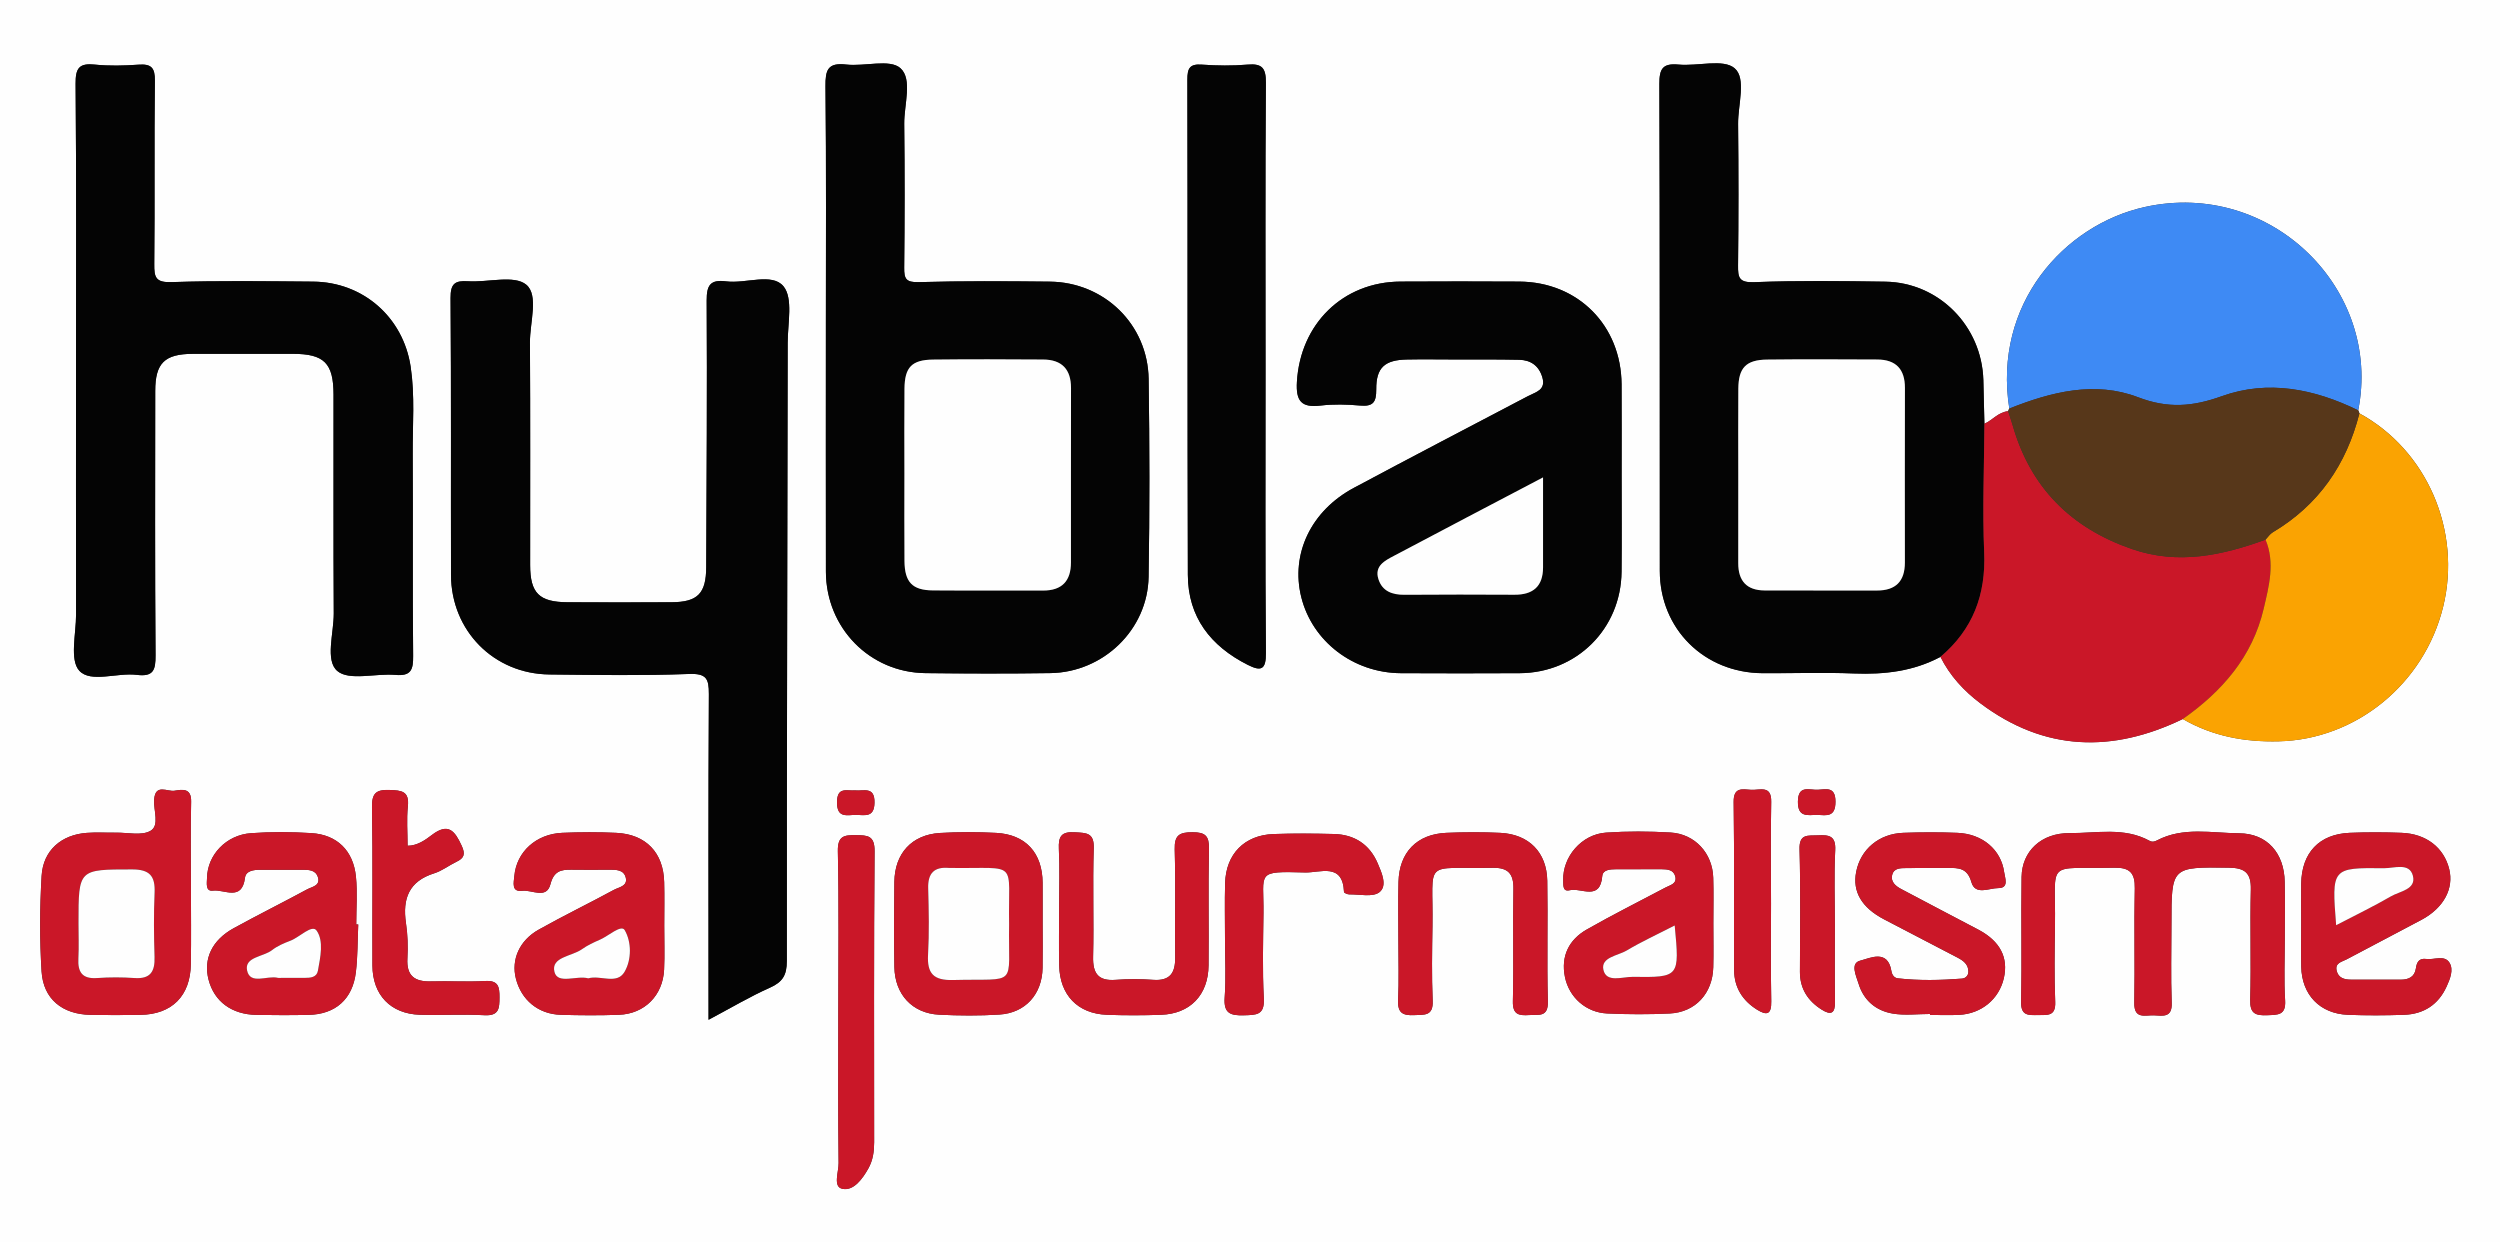 <?xml version="1.0" encoding="utf-8"?>
<!-- Generator: Adobe Illustrator 16.0.0, SVG Export Plug-In . SVG Version: 6.00 Build 0)  -->
<!DOCTYPE svg PUBLIC "-//W3C//DTD SVG 1.1//EN" "http://www.w3.org/Graphics/SVG/1.1/DTD/svg11.dtd">
<svg version="1.1" id="Calque_1" xmlns="http://www.w3.org/2000/svg" xmlns:xlink="http://www.w3.org/1999/xlink" x="0px" y="0px"
	 width="106px" height="52.667px" viewBox="0 0 106 52.667" enable-background="new 0 0 106 52.667" xml:space="preserve">
<rect x="0" y="0" width="106" height="52.667" fill="#333333" stroke="none"/>
<g id="dydB0q_1_">
	<g>
		<g>
			<path fill="#FEFEFE" d="M52.77,54.89c-27.438,0-54.875-0.003-82.312,0.017c-0.663,0-0.812-0.149-0.812-0.812
				c0.021-18.341,0.021-36.682,0-55.022c0-0.605,0.119-0.724,0.724-0.723c54.934,0.018,109.867,0.018,164.801,0
				c0.605,0,0.725,0.118,0.724,0.723c-0.021,18.37-0.021,36.74,0,55.11c0.001,0.605-0.118,0.725-0.724,0.724
				C107.704,54.887,80.237,54.89,52.77,54.89z M100.039,17.527c-0.013-0.044-0.029-0.088-0.051-0.129
				c1.021-5.124-3.695-9.802-9.042-8.622c-3.426,0.756-6.451,4.119-5.752,8.547c-0.021,0.035-0.038,0.072-0.049,0.112
				c-0.41,0.036-0.658,0.377-1.005,0.533c-0.015-0.616-0.027-1.232-0.045-1.849c-0.064-2.295-1.885-4.143-4.158-4.177
				c-1.852-0.027-3.706-0.052-5.555,0.021c-0.652,0.025-0.694-0.195-0.688-0.713c0.022-1.999,0.022-3.999,0.002-5.998
				c-0.008-0.814,0.356-1.927-0.148-2.359c-0.48-0.411-1.564-0.08-2.375-0.156c-0.681-0.063-0.818,0.181-0.815,0.829
				c0.024,6.879,0.011,13.759,0.018,20.638c0.002,2.461,1.882,4.324,4.36,4.338c1.294,0.007,2.589-0.038,3.881,0.012
				c1.284,0.05,2.512-0.092,3.659-0.704c0.4,0.802,0.994,1.446,1.7,1.975c2.713,2.034,5.588,2.105,8.575,0.661
				c1.258,0.728,2.613,0.98,4.061,0.946c3.271-0.075,6.171-2.422,6.978-5.706C104.38,22.504,102.9,19.083,100.039,17.527z
				 M30.042,43.239C31,42.73,31.8,42.253,32.647,41.875c0.534-0.239,0.714-0.532,0.713-1.125c-0.003-8.74,0.026-17.479,0.037-26.219
				c0.001-0.82,0.237-1.889-0.179-2.394c-0.48-0.583-1.597-0.101-2.426-0.208c-0.665-0.086-0.834,0.149-0.83,0.815
				c0.023,3.766-0.004,7.533-0.019,11.299c-0.004,1.119-0.359,1.484-1.464,1.491c-1.471,0.009-2.942,0.007-4.414,0
				c-1.205-0.005-1.586-0.386-1.587-1.573c-0.002-3.149,0.011-6.298-0.009-9.447c-0.005-0.843,0.378-1.999-0.156-2.444
				c-0.508-0.424-1.625-0.091-2.471-0.146c-0.554-0.036-0.743,0.103-0.739,0.706c0.03,3.914,0.009,7.828,0.019,11.742
				c0.006,2.369,1.812,4.199,4.173,4.224c1.972,0.021,3.945,0.054,5.915-0.021c0.742-0.028,0.848,0.197,0.845,0.854
				C30.029,33.961,30.042,38.493,30.042,43.239z M35.017,13.905c0,3.444-0.005,6.888,0.002,10.331
				c0.005,2.385,1.853,4.276,4.22,4.305c1.766,0.021,3.532,0.025,5.298-0.001c2.249-0.034,4.128-1.845,4.164-4.081
				c0.047-2.795,0.043-5.593,0.002-8.388c-0.034-2.312-1.879-4.104-4.189-4.129c-1.854-0.02-3.709-0.032-5.562,0.021
				c-0.542,0.015-0.619-0.144-0.613-0.617c0.021-2.03,0.025-4.062,0.001-6.092c-0.009-0.813,0.36-1.896-0.162-2.363
				c-0.448-0.401-1.516-0.064-2.298-0.154C35.092,2.645,34.994,2.973,35,3.663C35.037,7.076,35.017,10.491,35.017,13.905z
				 M3.223,15.642c0,3.472-0.003,6.944,0.002,10.417c0.001,0.818-0.279,1.922,0.137,2.379c0.481,0.528,1.606,0.071,2.44,0.177
				c0.707,0.089,0.797-0.21,0.793-0.83c-0.028-3.736-0.016-7.474-0.013-11.21c0.001-1.179,0.396-1.567,1.594-1.572
				c1.412-0.004,2.825-0.002,4.237,0c1.333,0.002,1.728,0.391,1.729,1.736c0.006,3.089-0.01,6.179,0.009,9.269
				c0.005,0.843-0.374,1.996,0.152,2.443c0.502,0.427,1.622,0.092,2.463,0.166c0.663,0.058,0.757-0.221,0.751-0.803
				c-0.028-2.854-0.002-5.708-0.018-8.562c-0.007-1.234,0.098-2.473-0.087-3.702c-0.315-2.097-2.017-3.591-4.134-3.608
				c-2-0.017-4.003-0.046-6.001,0.021c-0.681,0.023-0.743-0.2-0.736-0.77c0.028-2.589-0.005-5.179,0.026-7.768
				c0.006-0.554-0.156-0.72-0.693-0.682c-0.615,0.044-1.24,0.06-1.852-0.003C3.357,2.669,3.2,2.888,3.205,3.548
				C3.24,7.579,3.223,11.61,3.223,15.642z M68.757,20.181c0-1.295,0.006-2.59-0.002-3.884c-0.016-2.5-1.847-4.342-4.34-4.358
				c-1.678-0.011-3.354-0.01-5.032,0c-2.448,0.013-4.249,1.797-4.394,4.252c-0.048,0.808,0.185,1.105,1.003,1.005
				c0.551-0.067,1.12-0.051,1.675-0.001c0.554,0.049,0.689-0.141,0.686-0.685c-0.008-0.926,0.362-1.248,1.299-1.267
				c0.647-0.014,1.295-0.004,1.942-0.002c0.941,0.002,1.884-0.007,2.824,0.014c0.484,0.011,0.831,0.251,0.977,0.742
				c0.16,0.542-0.268,0.621-0.597,0.793c-2.467,1.295-4.938,2.582-7.395,3.896c-1.82,0.975-2.684,2.804-2.23,4.63
				c0.467,1.881,2.209,3.217,4.227,3.227c1.678,0.008,3.354,0.009,5.032,0c2.42-0.014,4.297-1.88,4.322-4.301
				C68.768,22.888,68.757,21.534,68.757,20.181z M53.659,15.684c0-4.058-0.015-8.115,0.015-12.172
				c0.004-0.616-0.151-0.827-0.774-0.773c-0.642,0.055-1.295,0.048-1.938,0.001c-0.521-0.038-0.618,0.158-0.617,0.64
				c0.016,6.998-0.002,13.996,0.02,20.993c0.006,1.793,0.966,3.021,2.535,3.814c0.575,0.291,0.781,0.211,0.775-0.507
				C53.642,23.682,53.659,19.683,53.659,15.684z M96.875,39.86c0-0.823,0.013-1.647-0.003-2.47c-0.021-1.217-0.74-2.052-1.941-2.06
				c-1.157-0.008-2.357-0.281-3.47,0.3c-0.106,0.055-0.203,0.084-0.323,0.018c-1.077-0.589-2.249-0.317-3.379-0.325
				c-1.21-0.009-2.027,0.767-2.044,1.86c-0.026,1.765,0.017,3.53-0.02,5.294c-0.013,0.606,0.319,0.564,0.72,0.561
				c0.394-0.003,0.751,0.06,0.727-0.555c-0.044-1.087-0.024-2.177-0.01-3.265c0.04-2.808-0.45-2.367,2.517-2.427
				c0.649-0.013,0.88,0.219,0.866,0.874c-0.035,1.617,0.01,3.235-0.021,4.853c-0.013,0.717,0.472,0.514,0.842,0.532
				c0.372,0.018,0.769,0.108,0.745-0.528c-0.041-1.116-0.011-2.235-0.011-3.353c0-2.427-0.001-2.409,2.431-2.38
				c0.671,0.008,0.951,0.215,0.934,0.92c-0.038,1.558,0.017,3.119-0.026,4.676c-0.017,0.59,0.219,0.68,0.721,0.66
				c0.445-0.019,0.799,0.013,0.76-0.627C96.836,41.569,96.875,40.713,96.875,39.86z M8.096,37.612c0-1.207-0.02-2.414,0.008-3.62
				c0.014-0.592-0.381-0.52-0.706-0.465c-0.302,0.05-0.814-0.316-0.863,0.38c-0.032,0.454,0.239,1.087-0.149,1.317
				c-0.373,0.221-0.967,0.073-1.464,0.08c-0.412,0.006-0.826-0.021-1.236,0.009c-1.081,0.077-1.857,0.741-1.922,1.821
				c-0.08,1.347-0.086,2.707-0.002,4.053c0.073,1.171,0.879,1.819,2.072,1.843c0.706,0.014,1.413,0.011,2.119,0
				c1.336-0.02,2.119-0.802,2.139-2.153C8.11,39.79,8.097,38.701,8.096,37.612z M15.19,39.198c-0.028,0-0.057-0.001-0.085-0.001
				c0-0.675,0.055-1.356-0.013-2.025c-0.112-1.107-0.8-1.779-1.89-1.848c-0.851-0.054-1.71-0.059-2.56,0.003
				c-1.054,0.076-1.846,0.921-1.865,1.894c-0.004,0.216-0.078,0.586,0.252,0.542c0.476-0.065,1.228,0.473,1.358-0.547
				c0.037-0.294,0.366-0.339,0.647-0.337c0.589,0.004,1.178,0.002,1.767,0c0.27,0,0.566-0.005,0.672,0.297
				c0.132,0.378-0.242,0.42-0.448,0.531c-1.033,0.559-2.085,1.083-3.115,1.648c-0.925,0.508-1.296,1.305-1.067,2.187
				c0.24,0.922,0.98,1.473,2.033,1.49c0.735,0.012,1.472,0.015,2.208-0.001c1.137-0.023,1.867-0.665,2.004-1.81
				C15.17,40.552,15.16,39.873,15.19,39.198z M72.646,39.157c0-0.647,0.016-1.294-0.004-1.94c-0.03-1.038-0.773-1.858-1.812-1.919
				c-0.908-0.053-1.825-0.058-2.732,0.004c-1.041,0.071-1.851,1.028-1.818,2.03c0.007,0.204-0.025,0.488,0.277,0.413
				c0.483-0.119,1.287,0.475,1.38-0.602c0.023-0.27,0.34-0.287,0.58-0.288c0.646-0.003,1.294-0.003,1.94-0.001
				c0.241,0.001,0.5,0.023,0.573,0.3c0.084,0.318-0.209,0.37-0.408,0.475c-1.114,0.59-2.244,1.155-3.339,1.779
				c-0.759,0.433-1.107,1.128-0.931,2.01c0.174,0.872,0.898,1.513,1.795,1.553c0.881,0.04,1.766,0.043,2.646,0.001
				c1.091-0.053,1.821-0.851,1.85-1.963C72.659,40.392,72.646,39.774,72.646,39.157z M28.165,39.256
				c0-0.617,0.013-1.235-0.003-1.853c-0.03-1.25-0.773-2.029-2.028-2.09c-0.764-0.037-1.53-0.034-2.294-0.001
				c-1.109,0.047-1.942,0.809-2.032,1.833c-0.022,0.262-0.14,0.688,0.338,0.625c0.406-0.053,1.023,0.374,1.194-0.282
				c0.142-0.547,0.437-0.621,0.885-0.613c0.529,0.01,1.059,0.003,1.588,0.001c0.3,0,0.641-0.012,0.722,0.346
				c0.08,0.354-0.298,0.395-0.505,0.508c-1.057,0.573-2.141,1.098-3.189,1.687c-0.823,0.462-1.169,1.275-0.968,2.071
				c0.23,0.912,0.948,1.511,1.905,1.54c0.822,0.024,1.647,0.03,2.47-0.001c1.087-0.042,1.858-0.822,1.911-1.918
				C28.187,40.492,28.163,39.874,28.165,39.256z M97.57,39.14c0,0.618-0.012,1.235,0.002,1.853c0.025,1.188,0.791,1.987,1.979,2.035
				c0.793,0.031,1.589,0.027,2.382,0c0.833-0.029,1.453-0.431,1.802-1.199c0.146-0.322,0.311-0.713,0.119-1.015
				c-0.212-0.334-0.646-0.109-0.979-0.154c-0.299-0.04-0.405,0.125-0.443,0.404c-0.049,0.35-0.302,0.474-0.634,0.474
				c-0.706-0.001-1.412,0-2.118-0.001c-0.284,0-0.54-0.073-0.609-0.389c-0.072-0.326,0.23-0.368,0.42-0.469
				c1.061-0.567,2.13-1.117,3.19-1.685c0.933-0.501,1.369-1.321,1.165-2.146c-0.226-0.909-0.973-1.496-2.016-1.536
				c-0.734-0.028-1.472-0.031-2.206,0c-1.291,0.055-2.034,0.846-2.054,2.151C97.562,38.021,97.57,38.581,97.57,39.14z
				 M81.831,42.993c0,0.013,0,0.027,0,0.04c0.411,0,0.824,0.018,1.234-0.003c0.949-0.049,1.692-0.667,1.897-1.555
				c0.201-0.875-0.159-1.57-1.077-2.056c-1.088-0.576-2.183-1.141-3.269-1.721c-0.238-0.126-0.472-0.309-0.383-0.621
				c0.08-0.279,0.36-0.267,0.591-0.271c0.588-0.01,1.176-0.002,1.763-0.006c0.455-0.003,0.827-0.001,0.998,0.599
				c0.163,0.577,0.753,0.254,1.136,0.256c0.475,0.002,0.288-0.43,0.254-0.678c-0.132-0.952-0.921-1.621-1.979-1.665
				c-0.763-0.031-1.528-0.028-2.292-0.001c-1.038,0.037-1.819,0.702-2.004,1.657c-0.163,0.839,0.232,1.515,1.186,2.013
				c1.039,0.543,2.081,1.08,3.119,1.625c0.237,0.125,0.456,0.283,0.453,0.594c-0.001,0.172-0.125,0.282-0.273,0.293
				c-0.907,0.069-1.815,0.091-2.722-0.013c-0.155-0.018-0.243-0.153-0.269-0.31c-0.155-0.94-0.916-0.539-1.312-0.442
				c-0.45,0.11-0.185,0.639-0.079,0.982c0.219,0.713,0.741,1.145,1.446,1.265C80.763,43.062,81.303,42.993,81.831,42.993z
				 M44.208,39.192c0-0.587,0.004-1.175-0.001-1.762c-0.009-1.268-0.717-2.05-1.974-2.116c-0.791-0.041-1.588-0.044-2.378,0.004
				c-1.195,0.073-1.92,0.866-1.935,2.075c-0.015,1.204-0.02,2.409,0.001,3.613c0.021,1.16,0.762,1.959,1.897,2.017
				c0.85,0.043,1.706,0.048,2.555-0.005c1.104-0.069,1.811-0.862,1.832-1.975C44.217,40.427,44.208,39.81,44.208,39.192z
				 M59.291,39.864c0,0.853,0.027,1.707-0.011,2.557c-0.023,0.537,0.213,0.643,0.681,0.621c0.428-0.02,0.813,0.05,0.785-0.605
				c-0.044-1.056-0.024-2.116-0.009-3.174c0.044-2.877-0.465-2.411,2.558-2.467c0.645-0.012,0.886,0.248,0.874,0.894
				c-0.029,1.587,0.016,3.175-0.023,4.762c-0.014,0.574,0.259,0.615,0.693,0.587c0.396-0.025,0.81,0.11,0.791-0.579
				c-0.046-1.704,0.005-3.411-0.025-5.115c-0.021-1.207-0.782-1.972-1.987-2.031c-0.763-0.037-1.529-0.034-2.293-0.001
				c-1.249,0.053-1.999,0.829-2.029,2.083C59.274,38.218,59.291,39.041,59.291,39.864z M44.906,38.464
				c0,0.824-0.014,1.648,0.003,2.472c0.026,1.253,0.787,2.045,2.025,2.091c0.764,0.029,1.531,0.027,2.295,0
				c1.233-0.043,2.001-0.838,2.014-2.096c0.017-1.647-0.018-3.296,0.017-4.943c0.011-0.547-0.157-0.702-0.698-0.702
				c-0.556-0.001-0.771,0.125-0.755,0.729c0.042,1.529,0.002,3.06,0.02,4.59c0.007,0.657-0.227,0.992-0.933,0.94
				c-0.527-0.039-1.062-0.041-1.588,0c-0.746,0.058-0.976-0.271-0.958-0.986c0.037-1.529-0.023-3.062,0.027-4.59
				c0.022-0.674-0.318-0.65-0.802-0.681c-0.569-0.036-0.703,0.177-0.678,0.703C44.935,36.815,44.906,37.64,44.906,38.464z
				 M35.543,42.973c0,2.115-0.014,4.231,0.014,6.345c0.005,0.375-0.251,1.004,0.162,1.088c0.473,0.098,0.851-0.418,1.103-0.87
				c0.192-0.345,0.243-0.72,0.243-1.104c0-4.113-0.017-8.226,0.018-12.339c0.005-0.668-0.297-0.677-0.79-0.683
				c-0.508-0.006-0.781,0.034-0.768,0.689C35.574,38.389,35.543,40.681,35.543,42.973z M17.282,35.86
				c0-0.565-0.046-1.121,0.012-1.665c0.07-0.654-0.267-0.681-0.775-0.699c-0.567-0.021-0.755,0.132-0.745,0.728
				c0.035,2.237,0.007,4.475,0.017,6.712c0.005,1.249,0.77,2.051,2.01,2.091c0.911,0.029,1.827-0.031,2.736,0.019
				c0.625,0.035,0.641-0.292,0.642-0.755c0.002-0.442-0.042-0.728-0.605-0.695c-0.763,0.043-1.531-0.006-2.296,0.016
				c-0.69,0.019-1.048-0.23-1.003-0.978c0.029-0.496,0.013-1.004-0.061-1.495c-0.153-1.036,0.125-1.776,1.202-2.112
				c0.33-0.104,0.619-0.334,0.937-0.486c0.325-0.156,0.39-0.32,0.223-0.681c-0.29-0.629-0.566-0.995-1.273-0.449
				C18.016,35.629,17.683,35.859,17.282,35.86z M51.94,39.826c0,0.824,0.046,1.651-0.015,2.47c-0.048,0.671,0.243,0.77,0.817,0.753
				c0.522-0.016,0.883,0.002,0.844-0.719c-0.063-1.203-0.028-2.412-0.015-3.618c0.021-1.742-0.356-1.776,1.771-1.719
				c0.628,0.017,1.592-0.43,1.643,0.828c0.001,0.039,0.146,0.103,0.223,0.102c0.437-0.008,0.995,0.127,1.276-0.091
				c0.352-0.272,0.101-0.826-0.068-1.222c-0.343-0.806-0.987-1.227-1.861-1.248c-0.853-0.021-1.707-0.029-2.559,0.002
				c-1.232,0.045-2.017,0.847-2.052,2.08C51.922,38.237,51.941,39.032,51.94,39.826z M75.092,38.316
				c0-1.439-0.021-2.878,0.008-4.316c0.015-0.73-0.495-0.488-0.851-0.511c-0.359-0.023-0.751-0.132-0.742,0.516
				c0.033,2.378,0.006,4.757,0.02,7.135c0.005,0.728,0.357,1.288,0.975,1.672c0.421,0.262,0.61,0.196,0.6-0.355
				C75.075,41.077,75.092,39.696,75.092,38.316z M77.799,39.221c0-1.057-0.039-2.116,0.015-3.17
				c0.031-0.622-0.271-0.657-0.738-0.632c-0.409,0.021-0.796-0.085-0.776,0.595c0.05,1.731,0.018,3.464,0.017,5.196
				c0,0.711,0.335,1.227,0.922,1.598c0.397,0.252,0.572,0.159,0.565-0.327C77.789,41.394,77.798,40.308,77.799,39.221z
				 M77.06,34.549c0.385,0.023,0.767,0.106,0.764-0.562c-0.002-0.648-0.396-0.522-0.745-0.501c-0.35,0.021-0.841-0.223-0.848,0.503
				C76.225,34.661,76.632,34.562,77.06,34.549z M36.25,33.513c-0.34,0.028-0.756-0.167-0.761,0.497
				c-0.006,0.706,0.438,0.537,0.814,0.541c0.359,0.004,0.762,0.126,0.775-0.508C37.095,33.321,36.611,33.553,36.25,33.513z"/>
			<path fill-rule="evenodd" clip-rule="evenodd" fill="#040404" d="M30.042,43.239c0-4.746-0.013-9.277,0.014-13.808
				c0.003-0.657-0.103-0.882-0.845-0.854c-1.97,0.075-3.943,0.042-5.915,0.021c-2.36-0.025-4.167-1.855-4.173-4.224
				c-0.01-3.914,0.012-7.829-0.019-11.742c-0.004-0.603,0.186-0.742,0.739-0.706c0.846,0.055,1.963-0.278,2.471,0.146
				c0.534,0.445,0.151,1.601,0.156,2.444c0.02,3.149,0.007,6.298,0.009,9.447c0.001,1.187,0.382,1.567,1.587,1.573
				c1.472,0.007,2.943,0.008,4.414,0c1.104-0.007,1.46-0.372,1.464-1.491c0.015-3.767,0.042-7.533,0.019-11.299
				c-0.004-0.666,0.165-0.901,0.83-0.815c0.829,0.107,1.945-0.375,2.426,0.208c0.416,0.505,0.18,1.574,0.179,2.394
				c-0.011,8.739-0.04,17.479-0.037,26.219c0.001,0.593-0.179,0.887-0.713,1.125C31.8,42.253,31,42.73,30.042,43.239z"/>
			<path fill-rule="evenodd" clip-rule="evenodd" fill="#040404" d="M82.275,27.852c-1.147,0.612-2.375,0.754-3.659,0.704
				c-1.292-0.05-2.587-0.005-3.881-0.012c-2.479-0.015-4.358-1.877-4.36-4.338c-0.007-6.879,0.007-13.759-0.018-20.638
				c-0.003-0.648,0.135-0.893,0.815-0.829c0.811,0.076,1.895-0.255,2.375,0.156c0.505,0.432,0.141,1.545,0.148,2.359
				c0.021,1.999,0.021,3.999-0.002,5.998c-0.006,0.518,0.036,0.739,0.688,0.713c1.849-0.073,3.703-0.049,5.555-0.021
				c2.273,0.034,4.094,1.881,4.158,4.177c0.018,0.616,0.03,1.232,0.044,1.849c-0.01,1.817-0.087,3.637-0.01,5.451
				C84.206,25.22,83.649,26.689,82.275,27.852z M73.703,20.091c0,1.263,0.003,2.526-0.001,3.789
				c-0.002,0.754,0.362,1.152,1.119,1.156c1.586,0.006,3.172,0,4.758,0.003c0.798,0.001,1.188-0.391,1.188-1.188
				c-0.002-2.467-0.005-4.934,0.002-7.401c0.002-0.797-0.383-1.203-1.175-1.206c-1.557-0.006-3.113-0.016-4.669,0.003
				c-0.895,0.011-1.212,0.348-1.22,1.233C73.696,17.683,73.703,18.887,73.703,20.091z"/>
			<path fill-rule="evenodd" clip-rule="evenodd" fill="#040404" d="M35.017,13.905c0-3.414,0.02-6.829-0.017-10.242
				c-0.007-0.69,0.092-1.018,0.879-0.927c0.782,0.09,1.85-0.247,2.298,0.154c0.522,0.467,0.153,1.549,0.162,2.363
				c0.024,2.031,0.021,4.062-0.001,6.092c-0.006,0.473,0.071,0.632,0.613,0.617c1.853-0.053,3.708-0.041,5.562-0.021
				c2.311,0.025,4.155,1.817,4.189,4.129c0.041,2.795,0.045,5.593-0.002,8.388c-0.036,2.235-1.915,4.047-4.164,4.081
				c-1.766,0.027-3.532,0.022-5.298,0.001c-2.367-0.028-4.215-1.92-4.22-4.305C35.012,20.792,35.017,17.349,35.017,13.905z
				 M38.347,20.091c0,1.233-0.008,2.466,0.003,3.699c0.008,0.895,0.333,1.236,1.202,1.244c1.556,0.013,3.112-0.001,4.668,0.006
				c0.807,0.003,1.187-0.404,1.188-1.189c0.002-2.466-0.003-4.932,0.003-7.398c0.001-0.796-0.391-1.203-1.177-1.208
				c-1.557-0.009-3.112-0.016-4.668,0.002c-0.909,0.011-1.207,0.324-1.216,1.234C38.338,17.683,38.347,18.887,38.347,20.091z"/>
			<path fill-rule="evenodd" clip-rule="evenodd" fill="#040404" d="M3.223,15.642c0-4.031,0.017-8.062-0.018-12.093
				C3.2,2.888,3.357,2.669,4.022,2.738c0.611,0.063,1.236,0.047,1.852,0.003c0.538-0.039,0.7,0.127,0.693,0.682
				c-0.031,2.589,0.002,5.179-0.026,7.768c-0.006,0.57,0.056,0.792,0.736,0.77c1.999-0.067,4.001-0.037,6.001-0.021
				c2.117,0.018,3.818,1.512,4.134,3.608c0.185,1.229,0.08,2.468,0.087,3.702c0.016,2.854-0.011,5.708,0.018,8.562
				c0.006,0.583-0.088,0.861-0.751,0.803c-0.841-0.074-1.961,0.261-2.463-0.166c-0.526-0.447-0.147-1.6-0.152-2.443
				c-0.019-3.089-0.003-6.179-0.009-9.269c-0.002-1.345-0.396-1.734-1.729-1.736C11,15,9.588,14.998,8.176,15.002
				c-1.198,0.004-1.593,0.393-1.594,1.572c-0.003,3.737-0.015,7.474,0.013,11.21c0.004,0.619-0.086,0.919-0.793,0.83
				c-0.834-0.105-1.959,0.352-2.44-0.177c-0.416-0.457-0.135-1.561-0.137-2.379C3.219,22.586,3.223,19.114,3.223,15.642z"/>
			<path fill-rule="evenodd" clip-rule="evenodd" fill="#040404" d="M68.757,20.181c0,1.354,0.011,2.708-0.003,4.061
				c-0.025,2.421-1.902,4.287-4.322,4.301c-1.678,0.009-3.354,0.008-5.032,0c-2.018-0.01-3.76-1.346-4.227-3.227
				c-0.453-1.827,0.41-3.656,2.23-4.63c2.457-1.314,4.928-2.601,7.395-3.896c0.329-0.172,0.757-0.252,0.597-0.793
				c-0.146-0.491-0.492-0.73-0.977-0.742c-0.94-0.021-1.883-0.012-2.824-0.014c-0.647-0.001-1.295-0.011-1.942,0.002
				c-0.937,0.019-1.307,0.34-1.299,1.267c0.004,0.543-0.132,0.734-0.686,0.685c-0.555-0.05-1.124-0.065-1.675,0.001
				c-0.818,0.1-1.051-0.197-1.003-1.005c0.145-2.455,1.945-4.239,4.394-4.252c1.678-0.009,3.354-0.01,5.032,0
				c2.493,0.016,4.324,1.857,4.34,4.358C68.763,17.591,68.757,18.886,68.757,20.181z M65.425,20.242
				c-2.193,1.153-4.262,2.233-6.322,3.327c-0.382,0.202-0.833,0.424-0.66,0.98c0.161,0.519,0.584,0.674,1.107,0.67
				c1.554-0.013,3.108-0.011,4.663-0.002c0.788,0.004,1.21-0.354,1.212-1.157C65.428,22.828,65.425,21.597,65.425,20.242z"/>
			<path fill-rule="evenodd" clip-rule="evenodd" fill="#CA1728" d="M82.275,27.852c1.374-1.162,1.931-2.631,1.854-4.433
				c-0.077-1.814,0-3.634,0.01-5.451c0.348-0.156,0.596-0.497,1.006-0.533c0.062,0.195,0.131,0.389,0.188,0.585
				c0.755,2.658,2.484,4.373,5.074,5.264c1.942,0.668,3.806,0.269,5.651-0.403c0.412,0.984,0.146,1.96-0.076,2.919
				c-0.475,2.042-1.761,3.511-3.432,4.687c-2.987,1.444-5.862,1.373-8.575-0.661C83.269,29.298,82.675,28.653,82.275,27.852z"/>
			<path fill-rule="evenodd" clip-rule="evenodd" fill="#3E8AF4" d="M85.194,17.323c-0.699-4.428,2.326-7.791,5.752-8.547
				c5.347-1.18,10.063,3.498,9.042,8.622c-1.855-0.907-3.817-1.307-5.783-0.6c-1.24,0.446-2.284,0.529-3.553,0.044
				C88.825,16.143,86.967,16.616,85.194,17.323z"/>
			<path fill-rule="evenodd" clip-rule="evenodd" fill="#040404" d="M53.659,15.684c0,3.999-0.017,7.998,0.015,11.996
				c0.006,0.719-0.2,0.798-0.775,0.507c-1.569-0.794-2.529-2.021-2.535-3.814c-0.021-6.998-0.004-13.996-0.02-20.993
				c-0.001-0.482,0.097-0.678,0.617-0.64c0.644,0.047,1.297,0.054,1.938-0.001c0.623-0.054,0.778,0.157,0.774,0.773
				C53.644,7.569,53.659,11.626,53.659,15.684z"/>
			<path fill-rule="evenodd" clip-rule="evenodd" fill="#FAA302" d="M92.55,30.488c1.671-1.176,2.957-2.645,3.432-4.687
				c0.223-0.959,0.488-1.936,0.076-2.919c0.101-0.105,0.185-0.24,0.305-0.311c1.947-1.157,3.124-2.872,3.676-5.043
				c2.861,1.556,4.342,4.978,3.55,8.201c-0.807,3.284-3.706,5.631-6.978,5.706C95.164,31.468,93.808,31.215,92.55,30.488z"/>
			<path fill-rule="evenodd" clip-rule="evenodd" fill="#57371A" d="M100.039,17.527c-0.552,2.172-1.729,3.887-3.676,5.043
				c-0.12,0.071-0.204,0.206-0.305,0.311c-1.846,0.672-3.709,1.071-5.651,0.403c-2.59-0.891-4.319-2.606-5.074-5.264
				c-0.057-0.197-0.125-0.391-0.188-0.585c0.011-0.04,0.027-0.077,0.049-0.112c1.773-0.707,3.631-1.18,5.458-0.48
				c1.269,0.485,2.312,0.402,3.553-0.044c1.966-0.707,3.928-0.308,5.783,0.6C100.009,17.439,100.026,17.482,100.039,17.527z"/>
			<path fill-rule="evenodd" clip-rule="evenodd" fill="#CA1728" d="M96.875,39.86c0,0.853-0.039,1.709,0.014,2.559
				c0.039,0.64-0.314,0.608-0.76,0.627c-0.502,0.021-0.737-0.069-0.721-0.66c0.043-1.558-0.012-3.118,0.026-4.676
				c0.018-0.706-0.263-0.912-0.934-0.92c-2.432-0.029-2.431-0.047-2.431,2.38c0,1.118-0.03,2.236,0.011,3.353
				c0.023,0.636-0.373,0.546-0.745,0.528c-0.37-0.018-0.854,0.186-0.842-0.532c0.03-1.618-0.015-3.236,0.021-4.853
				c0.014-0.654-0.217-0.887-0.866-0.874c-2.967,0.06-2.477-0.381-2.517,2.427c-0.015,1.088-0.034,2.178,0.01,3.265
				c0.024,0.615-0.333,0.551-0.727,0.555c-0.4,0.003-0.732,0.045-0.72-0.561c0.036-1.764-0.007-3.53,0.02-5.294
				c0.017-1.093,0.834-1.869,2.044-1.86c1.13,0.008,2.302-0.264,3.379,0.325c0.12,0.066,0.217,0.038,0.323-0.018
				c1.112-0.582,2.312-0.308,3.47-0.3c1.201,0.008,1.92,0.843,1.941,2.06C96.888,38.213,96.875,39.037,96.875,39.86z"/>
			<path fill-rule="evenodd" clip-rule="evenodd" fill="#CA1728" d="M8.096,37.612c0,1.088,0.014,2.178-0.003,3.266
				c-0.02,1.351-0.803,2.133-2.139,2.153c-0.706,0.011-1.413,0.014-2.119,0c-1.193-0.024-2-0.672-2.072-1.843
				c-0.084-1.346-0.078-2.706,0.002-4.053c0.065-1.08,0.841-1.745,1.922-1.821c0.41-0.029,0.824-0.002,1.236-0.009
				c0.497-0.007,1.091,0.141,1.464-0.08c0.388-0.23,0.117-0.863,0.149-1.317c0.048-0.696,0.561-0.33,0.863-0.38
				c0.325-0.054,0.72-0.126,0.706,0.465C8.077,35.199,8.096,36.406,8.096,37.612z M3.328,39.14c0,0.498,0.021,0.998-0.005,1.494
				c-0.032,0.583,0.161,0.882,0.799,0.835c0.524-0.039,1.056-0.038,1.581,0c0.677,0.048,0.87-0.277,0.85-0.895
				c-0.028-0.908-0.038-1.818,0.002-2.724c0.031-0.71-0.21-0.988-0.955-0.987C3.328,36.866,3.328,36.84,3.328,39.14z"/>
			<path fill-rule="evenodd" clip-rule="evenodd" fill="#CA1728" d="M15.19,39.198c-0.03,0.675-0.02,1.354-0.1,2.023
				c-0.137,1.145-0.867,1.786-2.004,1.81c-0.736,0.016-1.473,0.013-2.208,0.001c-1.053-0.018-1.793-0.568-2.033-1.49
				c-0.229-0.882,0.142-1.679,1.067-2.187c1.03-0.565,2.082-1.09,3.115-1.648c0.206-0.111,0.58-0.153,0.448-0.531
				c-0.105-0.302-0.402-0.297-0.672-0.297c-0.589,0.001-1.178,0.003-1.767,0c-0.281-0.002-0.61,0.043-0.647,0.337
				c-0.13,1.02-0.883,0.482-1.358,0.547C8.7,37.806,8.774,37.436,8.778,37.22c0.019-0.973,0.811-1.818,1.865-1.894
				c0.85-0.062,1.709-0.057,2.56-0.003c1.09,0.069,1.777,0.741,1.89,1.848c0.067,0.669,0.013,1.35,0.013,2.025
				C15.133,39.197,15.162,39.197,15.19,39.198z M11.954,41.46c0.322,0,0.645-0.001,0.966,0c0.246,0.001,0.51-0.021,0.561-0.304
				c0.104-0.576,0.255-1.262-0.055-1.701c-0.196-0.277-0.722,0.28-1.113,0.43c-0.271,0.104-0.553,0.221-0.777,0.398
				c-0.369,0.29-1.181,0.287-1.058,0.865c0.133,0.618,0.854,0.198,1.302,0.31C11.833,41.473,11.895,41.461,11.954,41.46z"/>
			<path fill-rule="evenodd" clip-rule="evenodd" fill="#CA1728" d="M72.646,39.157c0,0.618,0.013,1.235-0.003,1.853
				c-0.028,1.112-0.759,1.91-1.85,1.963c-0.88,0.042-1.765,0.039-2.646-0.001c-0.896-0.041-1.621-0.681-1.795-1.553
				c-0.177-0.882,0.172-1.578,0.931-2.01c1.095-0.625,2.225-1.189,3.339-1.779c0.199-0.105,0.492-0.157,0.408-0.475
				c-0.073-0.276-0.332-0.299-0.573-0.3c-0.646-0.002-1.294-0.002-1.94,0.001c-0.24,0.001-0.557,0.018-0.58,0.288
				c-0.093,1.077-0.896,0.483-1.38,0.602c-0.303,0.075-0.271-0.209-0.277-0.413c-0.032-1.002,0.777-1.959,1.818-2.03
				c0.907-0.062,1.824-0.057,2.732-0.004c1.038,0.061,1.781,0.881,1.812,1.919C72.662,37.863,72.646,38.51,72.646,39.157z
				 M71.007,39.24c-0.742,0.382-1.407,0.685-2.029,1.058c-0.376,0.227-1.113,0.285-0.994,0.822c0.124,0.563,0.808,0.293,1.242,0.299
				C71.215,41.445,71.215,41.431,71.007,39.24z"/>
			<path fill-rule="evenodd" clip-rule="evenodd" fill="#CA1728" d="M28.164,39.256c-0.001,0.618,0.023,1.236-0.006,1.853
				c-0.053,1.096-0.824,1.876-1.911,1.918c-0.822,0.031-1.647,0.025-2.47,0.001C22.82,43,22.102,42.4,21.872,41.488
				c-0.201-0.795,0.145-1.609,0.968-2.071c1.049-0.589,2.133-1.113,3.189-1.687c0.207-0.113,0.585-0.154,0.505-0.508
				c-0.081-0.358-0.422-0.347-0.722-0.346c-0.529,0.002-1.059,0.008-1.588-0.001c-0.448-0.008-0.743,0.066-0.885,0.613
				c-0.171,0.656-0.788,0.229-1.194,0.282c-0.478,0.062-0.36-0.363-0.338-0.625c0.09-1.024,0.923-1.785,2.032-1.833
				c0.764-0.033,1.53-0.036,2.294,0.001c1.255,0.061,1.998,0.84,2.028,2.09C28.177,38.021,28.165,38.639,28.164,39.256z
				 M24.943,41.482c0.514-0.15,1.213,0.284,1.54-0.278c0.302-0.518,0.298-1.263,0.006-1.766c-0.146-0.252-0.685,0.245-1.045,0.402
				c-0.267,0.117-0.537,0.24-0.771,0.408c-0.425,0.304-1.322,0.326-1.163,0.961C23.646,41.753,24.448,41.346,24.943,41.482z"/>
			<path fill-rule="evenodd" clip-rule="evenodd" fill="#CA1728" d="M97.57,39.14c0-0.559-0.008-1.118,0.001-1.677
				c0.02-1.306,0.763-2.097,2.054-2.151c0.734-0.031,1.472-0.028,2.206,0c1.043,0.04,1.79,0.627,2.016,1.536
				c0.204,0.825-0.232,1.645-1.165,2.146c-1.061,0.568-2.13,1.118-3.19,1.685c-0.189,0.102-0.492,0.144-0.42,0.469
				c0.069,0.316,0.325,0.388,0.609,0.389c0.706,0.001,1.412,0,2.118,0.001c0.332,0,0.585-0.124,0.634-0.474
				c0.038-0.279,0.145-0.444,0.443-0.404c0.333,0.045,0.767-0.18,0.979,0.154c0.191,0.302,0.027,0.692-0.119,1.015
				c-0.349,0.768-0.969,1.169-1.802,1.199c-0.793,0.028-1.589,0.032-2.382,0c-1.188-0.047-1.954-0.847-1.979-2.035
				C97.558,40.375,97.57,39.757,97.57,39.14z M99.052,39.229c0.843-0.439,1.602-0.803,2.326-1.226
				c0.374-0.218,1.078-0.288,0.929-0.872c-0.146-0.572-0.795-0.315-1.224-0.32C98.861,36.787,98.861,36.799,99.052,39.229z"/>
			<path fill-rule="evenodd" clip-rule="evenodd" fill="#CA1728" d="M81.831,42.993c-0.527,0-1.067,0.07-1.58-0.017
				c-0.705-0.12-1.228-0.552-1.446-1.265c-0.105-0.343-0.371-0.872,0.079-0.982c0.396-0.097,1.156-0.499,1.312,0.442
				c0.025,0.157,0.113,0.292,0.269,0.31c0.906,0.104,1.814,0.082,2.722,0.013c0.148-0.011,0.272-0.121,0.273-0.293
				c0.003-0.311-0.216-0.469-0.453-0.594c-1.038-0.545-2.08-1.082-3.119-1.625c-0.953-0.499-1.349-1.174-1.186-2.013
				c0.185-0.955,0.966-1.62,2.004-1.657c0.764-0.027,1.529-0.03,2.292,0.001c1.058,0.044,1.847,0.712,1.979,1.665
				c0.034,0.248,0.221,0.68-0.254,0.678c-0.383-0.001-0.973,0.321-1.136-0.256c-0.171-0.6-0.543-0.603-0.998-0.599
				c-0.587,0.004-1.175-0.004-1.763,0.006c-0.23,0.004-0.511-0.008-0.591,0.271c-0.089,0.312,0.145,0.494,0.383,0.621
				c1.086,0.58,2.181,1.145,3.269,1.721c0.918,0.486,1.278,1.182,1.077,2.056c-0.205,0.888-0.948,1.506-1.897,1.555
				c-0.41,0.021-0.823,0.003-1.234,0.003C81.831,43.02,81.831,43.006,81.831,42.993z"/>
			<path fill-rule="evenodd" clip-rule="evenodd" fill="#CA1728" d="M44.208,39.192c0,0.617,0.01,1.234-0.002,1.851
				c-0.021,1.113-0.728,1.906-1.832,1.975c-0.849,0.053-1.705,0.048-2.555,0.005c-1.136-0.058-1.877-0.857-1.897-2.017
				c-0.021-1.204-0.016-2.409-0.001-3.613c0.015-1.209,0.739-2.002,1.935-2.075c0.79-0.048,1.587-0.045,2.378-0.004
				c1.257,0.066,1.965,0.848,1.974,2.116C44.211,38.018,44.208,38.605,44.208,39.192z M42.786,39.182
				c-0.048-2.749,0.447-2.344-2.451-2.381c-0.029,0-0.059,0.002-0.088,0c-0.637-0.06-0.91,0.222-0.892,0.867
				c0.026,0.938,0.046,1.879-0.006,2.815c-0.044,0.8,0.235,1.092,1.057,1.07C43.214,41.478,42.74,41.911,42.786,39.182z"/>
			<path fill-rule="evenodd" clip-rule="evenodd" fill="#CA1728" d="M59.291,39.864c0-0.823-0.017-1.646,0.004-2.469
				c0.03-1.254,0.78-2.03,2.029-2.083c0.764-0.032,1.53-0.036,2.293,0.001c1.205,0.059,1.967,0.824,1.987,2.031
				c0.03,1.705-0.021,3.411,0.025,5.115c0.019,0.688-0.395,0.553-0.791,0.579c-0.435,0.028-0.707-0.014-0.693-0.587
				c0.039-1.586-0.006-3.175,0.023-4.762c0.012-0.646-0.229-0.906-0.874-0.894c-3.022,0.057-2.514-0.41-2.558,2.467
				c-0.016,1.058-0.035,2.118,0.009,3.174c0.028,0.656-0.357,0.585-0.785,0.605c-0.468,0.022-0.704-0.084-0.681-0.621
				C59.318,41.571,59.291,40.717,59.291,39.864z"/>
			<path fill-rule="evenodd" clip-rule="evenodd" fill="#CA1728" d="M44.906,38.464c0-0.824,0.029-1.649-0.011-2.472
				c-0.025-0.526,0.108-0.739,0.678-0.703c0.483,0.03,0.824,0.006,0.802,0.681c-0.051,1.528,0.01,3.061-0.027,4.59
				c-0.018,0.714,0.212,1.043,0.958,0.986c0.526-0.041,1.061-0.039,1.588,0c0.706,0.051,0.939-0.283,0.933-0.94
				c-0.018-1.53,0.022-3.061-0.02-4.59c-0.017-0.604,0.199-0.729,0.755-0.729c0.541,0,0.709,0.155,0.698,0.702
				c-0.034,1.647,0,3.296-0.017,4.943c-0.013,1.258-0.78,2.053-2.014,2.096c-0.764,0.027-1.531,0.028-2.295,0
				c-1.238-0.046-1.999-0.838-2.025-2.091C44.892,40.112,44.906,39.288,44.906,38.464z"/>
			<path fill-rule="evenodd" clip-rule="evenodd" fill="#CA1728" d="M35.543,42.973c0-2.292,0.03-4.584-0.019-6.874
				c-0.014-0.655,0.26-0.695,0.768-0.689c0.493,0.005,0.795,0.015,0.79,0.683c-0.034,4.113-0.018,8.226-0.018,12.339
				c0,0.385-0.051,0.76-0.243,1.104c-0.252,0.452-0.63,0.968-1.103,0.87c-0.413-0.084-0.157-0.713-0.162-1.088
				C35.53,47.204,35.543,45.087,35.543,42.973z"/>
			<path fill-rule="evenodd" clip-rule="evenodd" fill="#CA1728" d="M17.282,35.86c0.401-0.001,0.734-0.231,1.019-0.451
				c0.707-0.546,0.983-0.18,1.273,0.449c0.167,0.361,0.103,0.525-0.223,0.681c-0.317,0.152-0.606,0.383-0.937,0.486
				c-1.077,0.336-1.355,1.076-1.202,2.112c0.073,0.491,0.09,0.999,0.061,1.495c-0.045,0.748,0.312,0.997,1.003,0.978
				c0.765-0.021,1.533,0.028,2.296-0.016c0.563-0.032,0.607,0.253,0.605,0.695c-0.001,0.462-0.017,0.79-0.642,0.755
				c-0.909-0.05-1.825,0.01-2.736-0.019c-1.24-0.041-2.005-0.843-2.01-2.091c-0.01-2.238,0.019-4.475-0.017-6.712
				c-0.01-0.595,0.178-0.748,0.745-0.728c0.509,0.018,0.846,0.045,0.775,0.699C17.236,34.74,17.282,35.295,17.282,35.86z"/>
			<path fill-rule="evenodd" clip-rule="evenodd" fill="#CA1728" d="M51.94,39.826c0.001-0.794-0.018-1.589,0.005-2.383
				c0.035-1.233,0.819-2.035,2.052-2.08c0.852-0.031,1.706-0.023,2.559-0.002c0.874,0.021,1.519,0.442,1.861,1.248
				c0.169,0.396,0.42,0.95,0.068,1.222c-0.281,0.218-0.84,0.083-1.276,0.091c-0.077,0.001-0.222-0.063-0.223-0.102
				c-0.051-1.258-1.015-0.811-1.643-0.828c-2.128-0.058-1.751-0.023-1.771,1.719c-0.014,1.206-0.049,2.415,0.015,3.618
				c0.039,0.721-0.321,0.703-0.844,0.719c-0.574,0.017-0.865-0.082-0.817-0.753C51.986,41.477,51.94,40.65,51.94,39.826z"/>
			<path fill-rule="evenodd" clip-rule="evenodd" fill="#CA1728" d="M75.092,38.316c0,1.38-0.018,2.76,0.009,4.14
				c0.011,0.551-0.179,0.617-0.6,0.355c-0.617-0.385-0.97-0.944-0.975-1.672c-0.014-2.378,0.014-4.757-0.02-7.135
				c-0.009-0.648,0.383-0.539,0.742-0.516C74.605,33.512,75.115,33.27,75.1,34C75.072,35.438,75.092,36.877,75.092,38.316z"/>
			<path fill-rule="evenodd" clip-rule="evenodd" fill="#CA1728" d="M77.799,39.221c-0.001,1.086-0.011,2.173,0.004,3.259
				c0.007,0.486-0.168,0.579-0.565,0.327c-0.587-0.371-0.922-0.887-0.922-1.598c0.001-1.732,0.033-3.465-0.017-5.196
				c-0.02-0.68,0.367-0.573,0.776-0.595c0.467-0.024,0.77,0.011,0.738,0.632C77.76,37.105,77.799,38.165,77.799,39.221z"/>
			<path fill-rule="evenodd" clip-rule="evenodd" fill="#CA1728" d="M77.06,34.549c-0.428,0.013-0.835,0.111-0.829-0.56
				c0.007-0.727,0.498-0.482,0.848-0.503c0.349-0.021,0.743-0.147,0.745,0.501C77.827,34.655,77.445,34.573,77.06,34.549z"/>
			<path fill-rule="evenodd" clip-rule="evenodd" fill="#CA1728" d="M36.25,33.512c0.36,0.041,0.845-0.191,0.829,0.531
				c-0.014,0.634-0.416,0.512-0.775,0.508c-0.376-0.004-0.82,0.165-0.814-0.541C35.495,33.347,35.911,33.541,36.25,33.512z"/>
			<path fill-rule="evenodd" clip-rule="evenodd" fill="#FEFEFE" d="M73.703,20.091c0-1.204-0.007-2.408,0.002-3.612
				c0.008-0.885,0.325-1.222,1.22-1.233c1.556-0.019,3.112-0.009,4.669-0.003c0.792,0.003,1.177,0.409,1.175,1.206
				c-0.007,2.467-0.004,4.934-0.002,7.401c0.001,0.798-0.39,1.19-1.188,1.188c-1.586-0.003-3.172,0.003-4.758-0.003
				c-0.757-0.003-1.121-0.402-1.119-1.156C73.706,22.617,73.703,21.354,73.703,20.091z"/>
			<path fill-rule="evenodd" clip-rule="evenodd" fill="#FEFEFE" d="M38.347,20.091c0-1.204-0.009-2.408,0.003-3.611
				c0.009-0.91,0.307-1.223,1.216-1.234c1.556-0.019,3.111-0.012,4.668-0.002c0.786,0.005,1.178,0.412,1.177,1.208
				c-0.006,2.466-0.001,4.932-0.003,7.398c-0.001,0.785-0.381,1.193-1.188,1.189c-1.556-0.007-3.112,0.007-4.668-0.006
				c-0.869-0.007-1.194-0.349-1.202-1.244C38.339,22.557,38.347,21.324,38.347,20.091z"/>
			<path fill-rule="evenodd" clip-rule="evenodd" fill="#FEFEFE" d="M65.425,20.242c0,1.355,0.003,2.586,0,3.817
				c-0.002,0.804-0.424,1.162-1.212,1.157c-1.555-0.008-3.109-0.011-4.663,0.002c-0.523,0.004-0.946-0.151-1.107-0.67
				c-0.173-0.556,0.278-0.778,0.66-0.98C61.164,22.475,63.232,21.395,65.425,20.242z"/>
			<path fill-rule="evenodd" clip-rule="evenodd" fill="#FEFEFE" d="M3.328,39.14c0-2.3,0-2.274,2.272-2.277
				c0.745-0.001,0.986,0.277,0.955,0.987c-0.04,0.906-0.031,1.816-0.002,2.724c0.02,0.618-0.173,0.943-0.85,0.895
				c-0.524-0.037-1.056-0.038-1.581,0c-0.638,0.047-0.831-0.252-0.799-0.835C3.349,40.138,3.328,39.638,3.328,39.14z"/>
			<path fill-rule="evenodd" clip-rule="evenodd" fill="#FEFEFE" d="M11.954,41.461c-0.059,0-0.12,0.012-0.175-0.001
				c-0.447-0.112-1.169,0.309-1.302-0.31c-0.123-0.579,0.688-0.576,1.058-0.865c0.225-0.177,0.506-0.295,0.777-0.398
				c0.392-0.149,0.917-0.707,1.113-0.43c0.31,0.438,0.159,1.125,0.055,1.701c-0.051,0.283-0.314,0.305-0.561,0.304
				C12.598,41.459,12.276,41.46,11.954,41.461z"/>
			<path fill-rule="evenodd" clip-rule="evenodd" fill="#FEFEFE" d="M71.007,39.24c0.208,2.19,0.208,2.205-1.781,2.179
				c-0.435-0.006-1.118,0.265-1.242-0.299c-0.119-0.537,0.618-0.596,0.994-0.822C69.6,39.925,70.265,39.622,71.007,39.24z"/>
			<path fill-rule="evenodd" clip-rule="evenodd" fill="#FEFEFE" d="M24.943,41.482c-0.495-0.136-1.297,0.271-1.434-0.273
				c-0.159-0.635,0.738-0.657,1.163-0.961c0.234-0.168,0.505-0.292,0.771-0.408c0.36-0.157,0.898-0.654,1.045-0.402
				c0.292,0.502,0.296,1.248-0.006,1.766C26.156,41.766,25.457,41.332,24.943,41.482z"/>
			<path fill-rule="evenodd" clip-rule="evenodd" fill="#FEFEFE" d="M99.052,39.229c-0.191-2.429-0.191-2.441,2.031-2.417
				c0.429,0.004,1.077-0.252,1.224,0.32c0.149,0.584-0.555,0.654-0.929,0.872C100.654,38.425,99.895,38.79,99.052,39.229z"/>
			<path fill-rule="evenodd" clip-rule="evenodd" fill="#FEFEFE" d="M42.786,39.182c-0.046,2.729,0.429,2.296-2.38,2.371
				c-0.821,0.021-1.101-0.271-1.057-1.07c0.052-0.936,0.032-1.877,0.006-2.815c-0.019-0.646,0.255-0.927,0.892-0.867
				c0.029,0.003,0.059,0,0.088,0C43.233,36.837,42.738,36.433,42.786,39.182z"/>
		</g>
	</g>
</g>
</svg>
